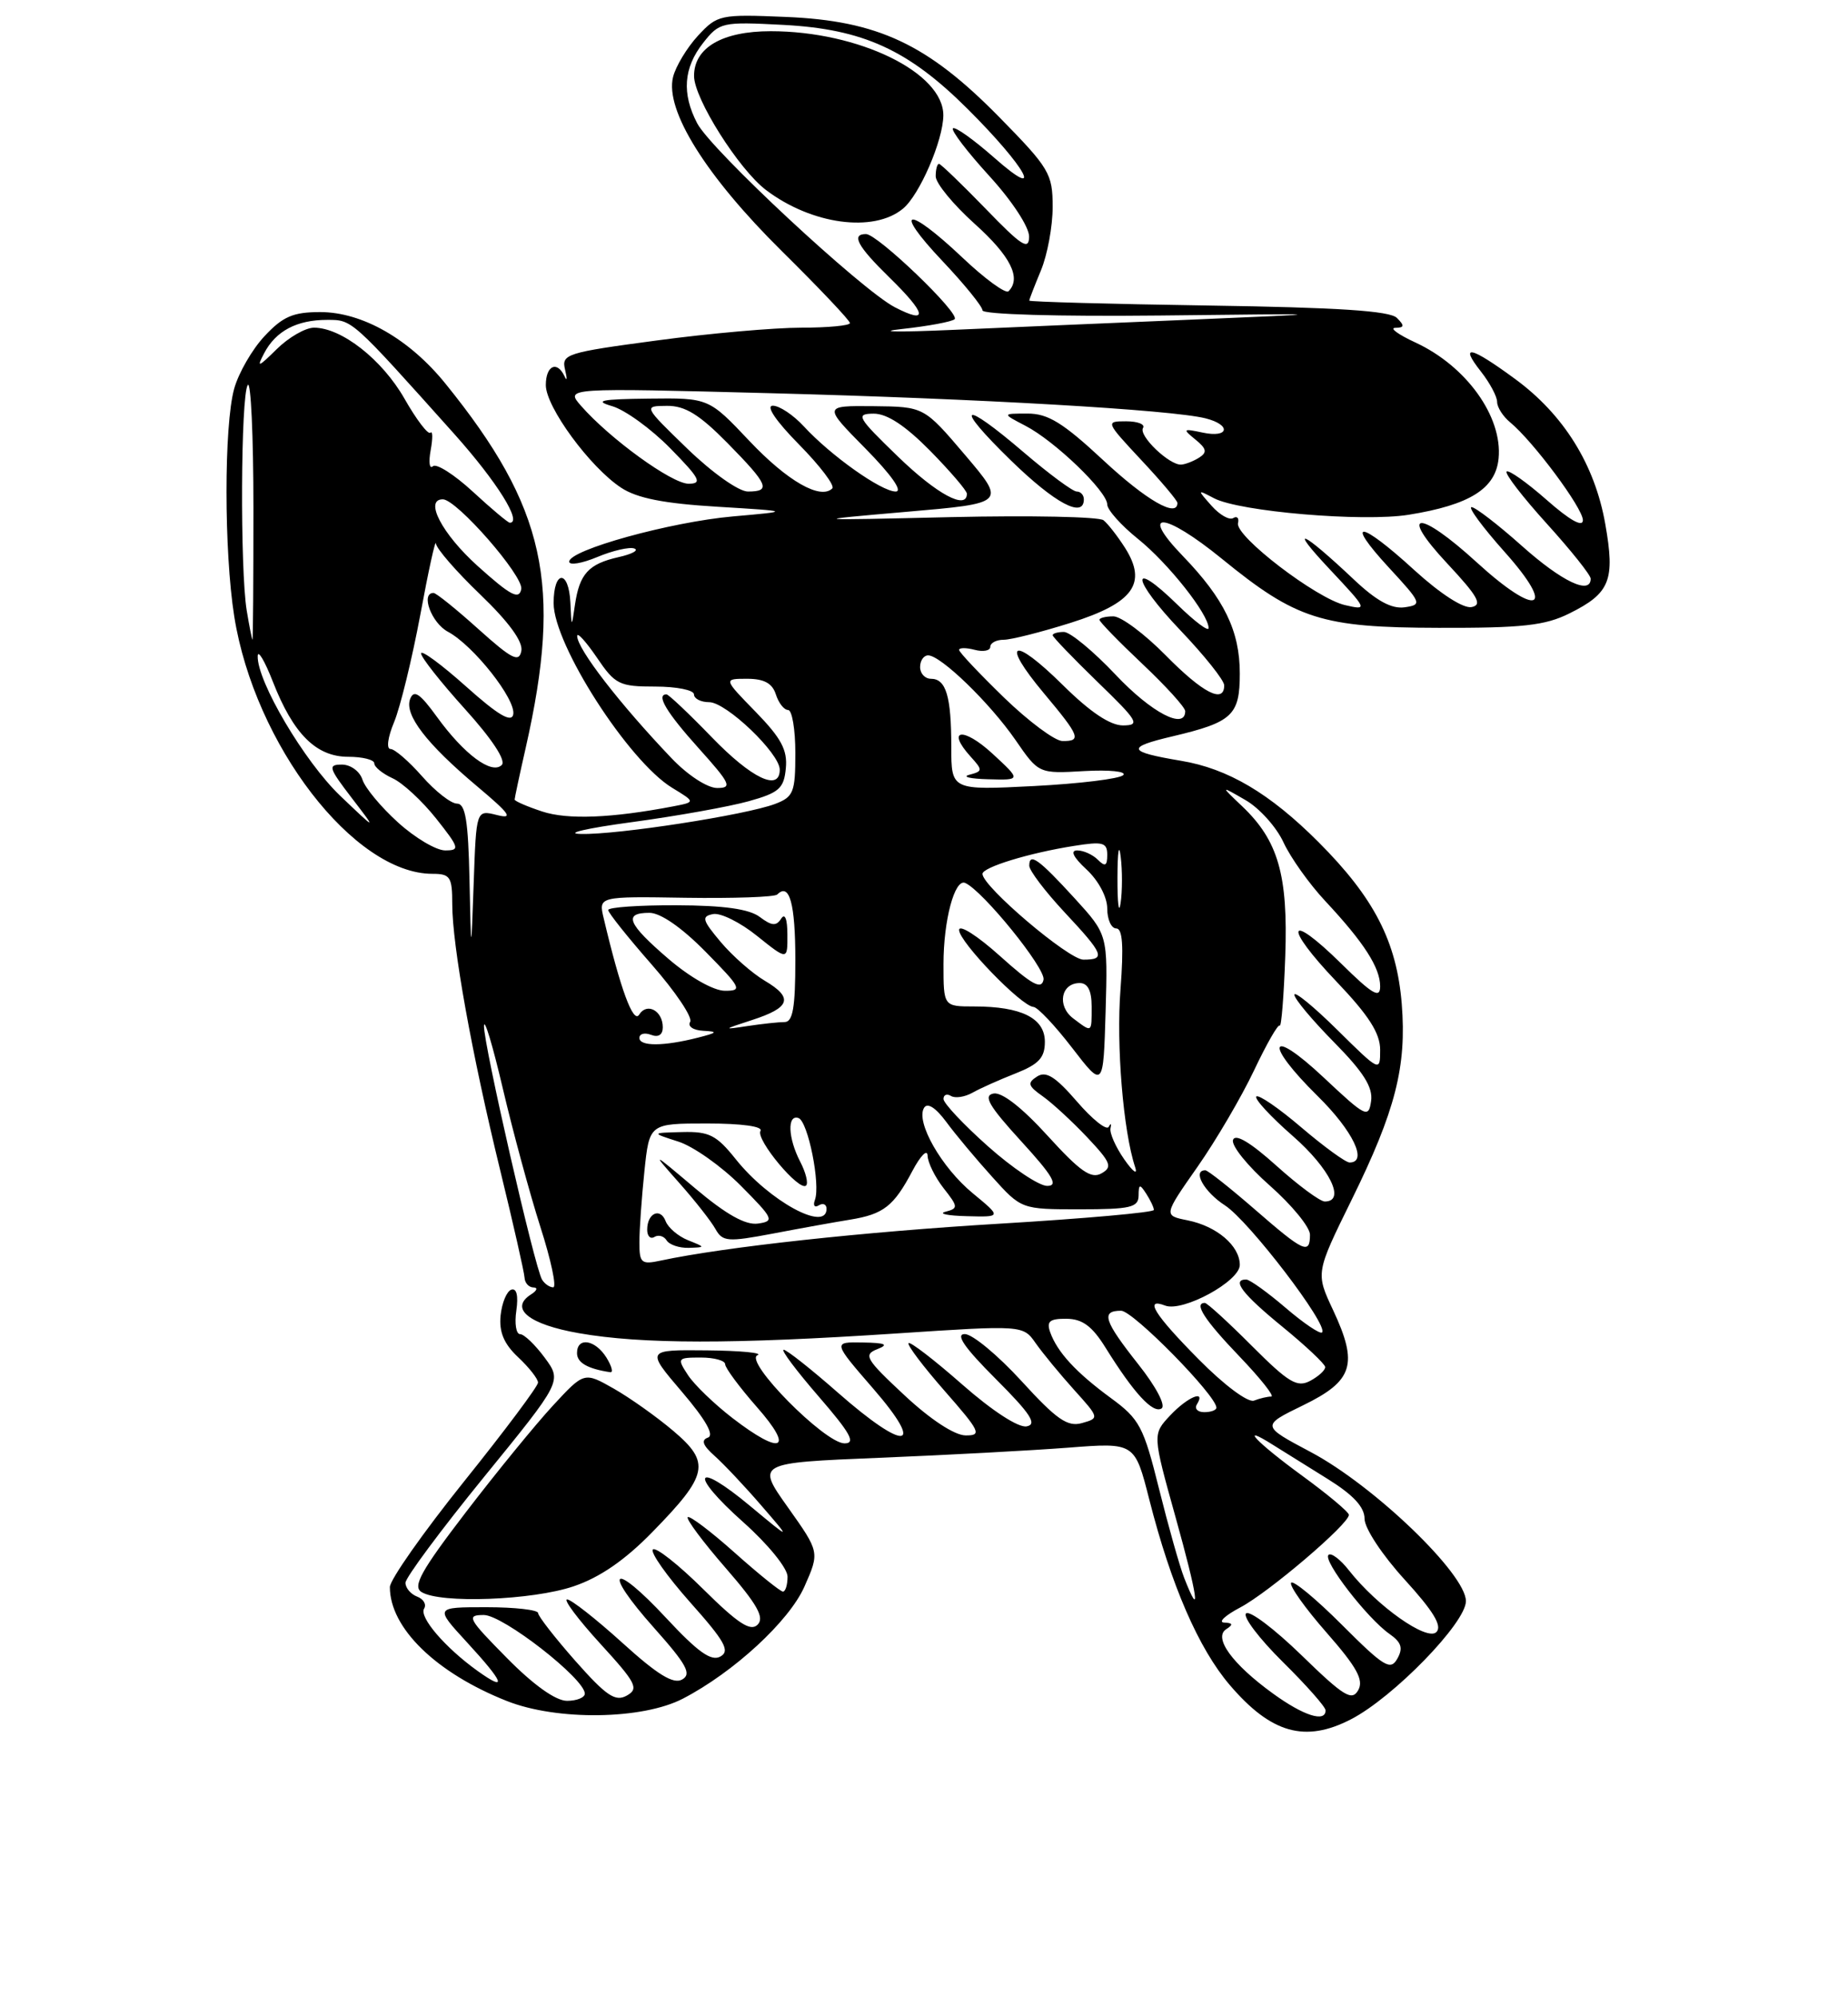 <?xml version="1.0" encoding="UTF-8" standalone="no"?>
<!DOCTYPE svg PUBLIC "-//W3C//DTD SVG 1.1//EN" "http://www.w3.org/Graphics/SVG/1.1/DTD/svg11.dtd" >
<svg xmlns="http://www.w3.org/2000/svg" xmlns:xlink="http://www.w3.org/1999/xlink" version="1.1" viewBox="0 0 237 256">
 <g >
 <path fill="currentColor"
d=" M 173.27 220.36 C 178.71 217.55 188.00 208.00 188.00 205.22 C 188.00 201.74 176.20 190.41 168.11 186.12 C 161.74 182.74 161.74 182.74 167.12 180.12 C 173.55 176.99 174.22 174.87 170.96 167.91 C 168.73 163.16 168.73 163.16 173.32 153.83 C 178.97 142.36 180.41 136.71 179.77 128.67 C 179.12 120.69 176.24 115.08 169.08 107.92 C 162.84 101.68 157.48 98.51 151.45 97.51 C 144.54 96.35 144.36 95.79 150.41 94.37 C 158.05 92.56 159.00 91.68 159.00 86.33 C 159.00 80.87 157.01 76.77 151.68 71.25 C 145.99 65.35 149.29 65.59 156.69 71.61 C 166.26 79.41 169.50 80.44 184.50 80.47 C 195.25 80.50 198.15 80.18 201.28 78.62 C 206.49 76.03 207.15 74.39 205.87 67.16 C 204.53 59.55 200.55 53.15 194.30 48.57 C 188.56 44.36 187.11 44.05 189.93 47.63 C 191.07 49.08 192.00 50.83 192.00 51.51 C 192.00 52.20 192.75 53.37 193.67 54.13 C 196.62 56.56 203.00 65.13 203.00 66.67 C 203.00 67.63 201.32 66.69 198.35 64.07 C 195.79 61.82 193.48 60.19 193.22 60.44 C 192.96 60.70 195.28 63.71 198.38 67.13 C 201.47 70.54 204.00 73.71 204.00 74.17 C 204.00 76.30 200.32 74.55 195.21 70.00 C 192.13 67.25 189.20 65.00 188.72 65.00 C 188.24 65.00 190.15 67.59 192.97 70.75 C 199.70 78.28 197.20 79.21 189.39 72.08 C 181.95 65.28 179.22 65.39 185.61 72.23 C 189.55 76.45 190.15 77.53 188.73 77.81 C 187.67 78.02 184.72 76.11 181.39 73.08 C 174.39 66.67 172.33 66.47 178.12 72.75 C 182.34 77.32 182.41 77.51 180.13 77.84 C 178.46 78.07 176.52 77.01 173.63 74.28 C 166.94 67.97 165.10 67.18 170.50 72.93 C 175.40 78.15 175.44 78.24 172.50 77.56 C 168.83 76.72 158.39 68.73 158.77 67.06 C 158.93 66.40 158.65 66.10 158.16 66.40 C 157.67 66.71 156.42 66.00 155.38 64.83 C 153.52 62.73 153.52 62.72 155.69 63.86 C 158.97 65.58 174.78 66.92 180.65 65.98 C 188.50 64.72 191.81 62.64 192.19 58.76 C 192.71 53.40 188.05 46.91 181.50 43.89 C 179.30 42.87 178.15 42.03 178.95 42.02 C 180.11 42.00 180.15 41.75 179.15 40.75 C 178.25 39.84 171.59 39.41 154.95 39.16 C 142.33 38.97 132.00 38.68 132.00 38.53 C 132.00 38.37 132.68 36.63 133.50 34.65 C 134.32 32.68 135.00 29.02 135.00 26.53 C 135.00 22.26 134.59 21.57 128.14 15.00 C 118.95 5.65 112.59 2.66 100.79 2.17 C 92.35 1.82 92.01 1.89 89.52 4.57 C 88.11 6.10 86.67 8.48 86.32 9.86 C 85.25 14.11 90.54 22.57 100.24 32.16 C 105.06 36.92 109.00 41.08 109.00 41.41 C 109.00 41.73 106.19 42.00 102.75 42.00 C 99.31 42.00 90.98 42.73 84.23 43.64 C 72.61 45.19 71.98 45.39 72.47 47.39 C 72.75 48.55 72.72 48.94 72.41 48.25 C 71.45 46.18 70.00 46.84 70.00 49.36 C 70.00 52.17 75.68 59.91 79.67 62.52 C 81.70 63.86 85.17 64.54 92.00 64.95 C 101.50 65.53 101.50 65.53 94.00 66.19 C 85.98 66.90 73.00 70.49 73.00 71.99 C 73.00 72.49 74.62 72.22 76.59 71.40 C 78.57 70.57 80.71 70.08 81.34 70.30 C 81.98 70.52 81.07 71.02 79.32 71.41 C 75.48 72.28 74.32 73.55 73.74 77.50 C 73.30 80.50 73.30 80.50 73.15 77.25 C 72.95 72.98 71.00 73.03 71.00 77.31 C 71.00 82.62 80.61 97.58 86.21 100.98 C 89.20 102.80 89.20 102.80 86.35 103.35 C 78.46 104.86 72.80 105.09 69.53 104.01 C 67.59 103.37 66.00 102.68 66.00 102.48 C 66.00 102.29 66.64 99.28 67.43 95.81 C 72.15 74.94 69.96 65.03 57.15 49.20 C 52.51 43.45 46.46 40.00 41.06 40.00 C 37.59 40.00 36.27 40.57 33.93 43.08 C 32.34 44.77 30.59 47.81 30.03 49.83 C 28.72 54.56 28.72 70.66 30.04 79.00 C 32.65 95.44 45.40 112.00 55.46 112.00 C 57.74 112.00 58.00 112.39 58.00 115.87 C 58.00 121.19 60.50 135.07 64.15 150.00 C 65.83 156.88 67.23 163.06 67.27 163.75 C 67.30 164.44 67.82 165.01 68.42 165.02 C 69.01 165.02 68.87 165.43 68.10 165.91 C 65.28 167.71 67.82 169.76 74.26 170.88 C 82.30 172.29 93.96 172.30 114.85 170.92 C 131.20 169.84 131.20 169.84 132.83 172.17 C 133.73 173.45 135.94 176.13 137.74 178.13 C 140.99 181.73 141.00 181.77 138.76 182.40 C 136.91 182.92 135.51 181.95 131.00 177.01 C 127.97 173.70 124.70 170.99 123.73 170.99 C 122.49 171.00 123.69 172.73 127.70 176.74 C 132.17 181.21 133.05 182.56 131.67 182.82 C 130.63 183.03 127.27 180.85 123.41 177.46 C 119.84 174.32 116.73 171.93 116.52 172.15 C 116.30 172.37 118.38 175.12 121.14 178.27 C 125.72 183.49 125.96 184.00 123.83 183.98 C 122.42 183.97 119.32 181.94 116.00 178.84 C 111.03 174.21 110.69 173.64 112.50 172.93 C 114.03 172.33 113.59 172.12 110.65 172.07 C 106.80 172.00 106.80 172.00 112.00 178.00 C 118.79 185.83 116.14 186.12 107.46 178.50 C 104.01 175.47 100.88 173.00 100.50 173.00 C 100.11 173.00 102.14 175.70 105.00 179.00 C 109.07 183.70 109.79 185.00 108.31 185.00 C 105.77 185.00 95.33 174.42 97.15 173.70 C 97.89 173.40 94.98 173.12 90.67 173.08 C 82.85 173.00 82.85 173.00 87.46 178.40 C 90.49 181.95 91.64 183.96 90.79 184.26 C 89.88 184.58 90.13 185.26 91.64 186.60 C 92.82 187.65 95.52 190.51 97.64 192.97 C 101.50 197.43 101.50 197.43 96.24 193.06 C 89.05 187.06 88.26 188.81 95.32 195.10 C 98.50 197.93 101.00 201.01 101.00 202.08 C 101.00 203.14 100.73 204.00 100.41 204.00 C 100.09 204.00 97.30 201.76 94.23 199.02 C 91.15 196.27 88.44 194.23 88.20 194.46 C 87.97 194.70 90.15 197.63 93.06 200.97 C 97.13 205.65 98.07 207.33 97.16 208.24 C 96.25 209.15 94.65 208.10 90.18 203.68 C 87.00 200.53 84.09 198.24 83.73 198.60 C 83.37 198.96 85.52 202.00 88.50 205.36 C 92.97 210.37 93.66 211.61 92.39 212.32 C 91.22 212.98 89.51 211.76 85.45 207.40 C 78.51 199.94 77.12 201.07 83.89 208.66 C 88.08 213.36 88.73 214.57 87.48 215.27 C 86.36 215.90 84.32 214.65 79.81 210.56 C 76.43 207.50 73.24 205.00 72.73 205.00 C 72.22 205.00 74.13 207.55 76.98 210.67 C 81.60 215.72 81.97 216.44 80.38 217.33 C 78.92 218.15 77.76 217.37 73.81 212.91 C 71.18 209.93 69.02 207.16 69.01 206.75 C 69.00 206.34 66.02 206.00 62.37 206.00 C 55.75 206.00 55.75 206.00 59.87 210.48 C 64.66 215.68 65.14 216.95 61.25 214.17 C 57.08 211.18 53.72 207.26 54.39 206.18 C 54.72 205.65 54.32 204.95 53.49 204.64 C 52.67 204.32 52.00 203.53 52.00 202.87 C 52.00 202.22 56.52 196.13 62.04 189.35 C 72.08 177.03 72.08 177.03 69.85 174.01 C 68.63 172.36 67.21 171.00 66.70 171.00 C 66.19 171.00 65.97 169.64 66.22 167.97 C 66.49 166.08 66.26 165.08 65.58 165.30 C 64.99 165.49 64.37 166.98 64.20 168.61 C 63.99 170.73 64.62 172.24 66.45 173.96 C 67.85 175.27 69.00 176.73 69.00 177.21 C 69.00 177.68 64.73 183.39 59.50 189.90 C 54.28 196.41 50.00 202.49 50.00 203.42 C 50.00 208.66 55.91 214.42 65.00 218.02 C 71.43 220.57 82.38 220.42 87.58 217.72 C 94.10 214.34 101.20 207.79 103.16 203.37 C 105.12 198.94 105.12 198.94 101.06 193.22 C 96.99 187.50 96.99 187.50 112.75 186.85 C 121.41 186.50 132.33 185.91 137.01 185.55 C 145.53 184.89 145.53 184.89 147.39 192.19 C 150.19 203.18 153.72 211.31 157.72 215.98 C 163.02 222.18 167.38 223.41 173.27 220.36 Z  M 73.57 203.32 C 76.92 202.19 80.16 199.96 83.67 196.36 C 90.84 189.03 91.16 187.48 86.37 183.42 C 84.24 181.61 80.80 179.17 78.71 177.98 C 74.92 175.83 74.92 175.83 70.91 180.16 C 68.70 182.55 63.68 188.69 59.75 193.82 C 54.02 201.30 52.89 203.32 54.05 204.05 C 56.44 205.56 68.29 205.12 73.57 203.32 Z  M 77.77 174.00 C 76.32 171.69 74.00 171.33 74.00 173.43 C 74.00 174.66 75.35 175.44 78.26 175.88 C 78.68 175.95 78.45 175.10 77.77 174.00 Z  M 163.26 217.07 C 158.02 213.28 155.57 209.89 157.27 208.81 C 158.18 208.23 158.11 208.02 157.00 207.97 C 156.18 207.94 157.10 207.06 159.06 206.03 C 162.73 204.09 173.01 195.33 172.99 194.16 C 172.98 193.80 170.28 191.54 166.99 189.14 C 161.15 184.88 158.75 182.35 163.25 185.19 C 164.49 185.97 167.64 187.93 170.25 189.55 C 173.55 191.60 175.00 193.16 175.00 194.67 C 175.00 195.88 177.27 199.32 180.15 202.47 C 183.84 206.52 184.99 208.41 184.21 209.19 C 183.01 210.39 176.62 205.88 173.00 201.28 C 171.89 199.86 170.70 198.97 170.37 199.30 C 169.63 200.03 175.36 207.44 178.19 209.42 C 179.73 210.50 179.97 211.24 179.20 212.60 C 178.33 214.16 177.49 213.65 172.11 208.27 C 168.76 204.92 165.82 202.49 165.58 202.87 C 165.34 203.26 167.39 206.14 170.13 209.26 C 174.02 213.69 174.92 215.33 174.19 216.63 C 173.38 218.07 172.34 217.43 166.92 212.16 C 163.44 208.78 160.24 206.36 159.80 206.80 C 159.37 207.23 161.49 210.02 164.51 213.01 C 167.53 215.99 170.00 218.78 170.00 219.22 C 170.00 220.81 167.19 219.92 163.26 217.07 Z  M 65.00 212.50 C 60.00 207.44 59.76 207.00 62.05 207.00 C 64.51 207.00 75.00 215.17 75.00 217.08 C 75.00 217.58 73.97 218.00 72.72 218.00 C 71.27 218.00 68.43 215.98 65.00 212.50 Z  M 151.87 202.25 C 151.28 200.74 149.83 195.59 148.64 190.82 C 146.66 182.86 146.14 181.88 142.49 179.21 C 138.00 175.92 135.60 173.32 134.68 170.75 C 134.19 169.36 134.62 169.01 136.78 169.03 C 138.82 169.05 140.08 169.98 141.81 172.78 C 145.41 178.56 147.85 181.21 148.96 180.53 C 149.54 180.17 148.28 177.76 145.98 174.86 C 141.56 169.27 141.16 168.00 143.78 168.00 C 145.31 168.00 156.00 178.87 156.00 180.43 C 156.00 180.74 155.30 181.00 154.44 181.00 C 153.58 181.00 153.16 180.55 153.50 180.00 C 154.71 178.04 152.31 179.04 150.07 181.42 C 147.80 183.84 147.80 183.84 150.75 194.42 C 153.62 204.70 154.07 207.86 151.87 202.25 Z  M 93.93 181.75 C 91.61 179.96 89.04 177.49 88.23 176.25 C 86.81 174.08 86.87 174.00 89.88 174.00 C 91.60 174.00 93.00 174.39 93.00 174.86 C 93.00 175.33 94.84 177.81 97.08 180.36 C 101.93 185.86 100.24 186.61 93.93 181.75 Z  M 153.74 174.24 C 148.05 168.50 146.67 166.28 149.43 167.34 C 151.69 168.20 159.00 164.23 159.00 162.13 C 159.00 159.68 156.05 157.16 152.29 156.41 C 149.21 155.79 149.21 155.79 153.58 149.55 C 155.98 146.12 159.24 140.55 160.83 137.19 C 162.43 133.82 163.90 131.24 164.12 131.45 C 164.33 131.66 164.65 127.66 164.83 122.57 C 165.20 112.15 163.93 107.74 159.30 103.34 C 156.50 100.68 156.50 100.68 159.73 102.55 C 161.51 103.57 163.70 106.01 164.60 107.96 C 165.50 109.91 167.91 113.30 169.97 115.50 C 174.94 120.82 177.00 124.03 177.00 126.43 C 177.00 128.03 176.02 127.46 172.02 123.52 C 165.07 116.68 164.53 118.61 171.38 125.79 C 175.54 130.15 177.00 132.43 177.00 134.56 C 177.00 137.41 176.97 137.40 171.50 132.00 C 168.47 129.01 166.00 126.99 166.00 127.50 C 166.00 128.02 168.29 130.75 171.09 133.59 C 174.86 137.41 176.09 139.35 175.84 141.12 C 175.52 143.36 175.17 143.19 169.75 138.10 C 162.70 131.49 162.03 133.64 169.00 140.50 C 173.52 144.95 175.46 149.00 173.08 149.00 C 172.58 149.00 169.80 146.98 166.90 144.51 C 164.01 142.04 161.41 140.26 161.12 140.54 C 160.84 140.83 162.94 143.11 165.80 145.61 C 170.56 149.77 172.63 154.00 169.90 154.00 C 169.29 154.00 166.49 151.93 163.68 149.40 C 160.34 146.40 158.41 145.26 158.13 146.11 C 157.89 146.83 160.01 149.46 162.85 151.96 C 165.68 154.46 168.00 157.29 168.00 158.25 C 168.00 160.85 167.21 160.48 160.91 155.00 C 157.74 152.25 154.90 150.00 154.58 150.00 C 152.87 150.00 154.42 152.77 157.10 154.50 C 160.17 156.48 170.43 169.90 169.55 170.78 C 169.30 171.03 167.19 169.61 164.87 167.62 C 162.54 165.63 160.27 164.00 159.82 164.00 C 157.91 164.00 159.33 165.86 164.45 170.04 C 167.45 172.49 169.92 174.82 169.95 175.21 C 169.98 175.61 169.12 176.40 168.04 176.98 C 166.36 177.88 165.27 177.23 160.56 172.52 C 157.53 169.48 154.81 167.00 154.52 167.00 C 153.06 167.00 154.48 169.19 158.94 173.84 C 161.66 176.68 163.50 179.00 163.03 179.00 C 162.55 179.00 161.56 179.23 160.82 179.52 C 160.05 179.81 156.99 177.53 153.74 174.24 Z  M 69.52 164.02 C 68.58 162.51 62.00 133.75 62.07 131.50 C 62.11 130.40 63.19 134.00 64.48 139.50 C 65.77 145.00 67.94 152.99 69.30 157.25 C 70.67 161.51 71.41 165.00 70.95 165.00 C 70.49 165.00 69.85 164.56 69.52 164.02 Z  M 82.00 159.23 C 82.00 157.61 82.29 153.53 82.64 150.15 C 83.28 144.00 83.28 144.00 90.70 144.00 C 95.14 144.00 97.88 144.38 97.53 144.95 C 96.87 146.02 102.53 152.80 103.38 151.95 C 103.68 151.65 103.34 150.28 102.63 148.91 C 101.06 145.89 100.93 142.81 102.40 143.30 C 103.62 143.71 105.25 151.83 104.51 153.80 C 104.24 154.52 104.47 154.83 105.01 154.49 C 105.56 154.16 106.00 154.36 106.00 154.94 C 106.00 157.96 98.62 153.92 94.36 148.58 C 91.89 145.49 90.95 145.01 87.50 145.10 C 83.50 145.20 83.50 145.20 86.99 146.32 C 88.91 146.93 92.51 149.47 94.99 151.96 C 99.22 156.22 99.36 156.52 97.20 156.83 C 95.61 157.05 93.13 155.66 89.20 152.35 C 83.50 147.54 83.50 147.54 87.12 151.63 C 89.12 153.88 91.20 156.53 91.75 157.52 C 92.67 159.16 93.31 159.21 99.13 158.11 C 102.63 157.44 107.08 156.64 109.00 156.33 C 113.32 155.63 114.62 154.61 117.02 150.07 C 118.06 148.11 118.93 147.23 118.96 148.12 C 118.98 149.00 119.91 150.88 121.01 152.29 C 122.89 154.68 122.91 154.88 121.26 155.31 C 120.29 155.56 121.52 155.82 123.98 155.88 C 128.46 156.00 128.46 156.00 124.75 152.94 C 120.74 149.64 117.40 143.78 118.51 141.99 C 118.94 141.29 119.99 141.96 121.35 143.79 C 122.53 145.40 125.19 148.57 127.25 150.85 C 130.99 155.00 130.99 155.00 138.50 155.00 C 144.97 155.00 146.00 154.76 146.02 153.25 C 146.03 151.75 146.17 151.72 147.00 153.00 C 147.53 153.82 147.98 154.76 147.98 155.08 C 147.99 155.40 139.11 156.19 128.25 156.84 C 110.78 157.88 92.95 159.82 84.75 161.57 C 82.24 162.11 82.00 161.90 82.00 159.23 Z  M 88.23 158.96 C 86.98 158.46 85.69 157.36 85.37 156.53 C 84.68 154.72 83.00 155.49 83.00 157.62 C 83.00 158.44 83.42 158.86 83.93 158.54 C 84.44 158.23 85.14 158.42 85.49 158.98 C 85.84 159.54 87.10 159.97 88.31 159.94 C 90.50 159.87 90.50 159.87 88.23 158.96 Z  M 126.70 146.92 C 123.56 144.13 121.00 141.40 121.00 140.86 C 121.00 140.32 121.43 140.15 121.96 140.47 C 122.49 140.80 123.72 140.61 124.71 140.06 C 125.69 139.50 128.19 138.39 130.25 137.58 C 133.23 136.40 134.00 135.57 134.00 133.53 C 134.00 130.50 131.00 129.00 124.93 129.00 C 121.00 129.00 121.00 129.00 121.00 123.57 C 121.00 117.96 122.43 112.59 123.78 113.17 C 126.03 114.15 134.12 124.12 133.83 125.57 C 133.57 126.89 132.36 126.23 128.25 122.54 C 125.36 119.94 123.00 118.44 123.00 119.20 C 123.00 120.71 130.98 128.97 132.54 129.06 C 133.07 129.09 135.30 131.45 137.50 134.31 C 141.50 139.50 141.50 139.50 141.79 129.65 C 142.07 119.80 142.07 119.80 137.83 115.15 C 133.21 110.10 132.00 109.23 132.00 110.96 C 132.00 111.58 134.03 114.25 136.50 116.90 C 141.58 122.33 141.85 123.00 138.94 123.00 C 137.05 123.00 126.00 113.62 126.00 112.01 C 126.00 111.16 132.00 109.32 137.75 108.42 C 141.44 107.83 142.00 107.98 142.00 109.57 C 142.00 110.99 141.73 111.13 140.80 110.20 C 140.14 109.54 138.95 109.00 138.15 109.00 C 137.22 109.00 137.64 109.87 139.35 111.45 C 140.88 112.87 142.00 114.98 142.00 116.45 C 142.00 117.85 142.52 119.00 143.15 119.00 C 143.97 119.00 144.12 121.25 143.70 126.80 C 143.14 133.97 144.05 145.01 145.58 149.60 C 145.93 150.65 145.30 150.20 144.19 148.61 C 143.08 147.02 142.28 145.22 142.42 144.61 C 142.56 144.00 142.46 143.92 142.19 144.43 C 141.93 144.94 140.09 143.48 138.11 141.18 C 135.35 137.99 134.15 137.24 133.00 137.98 C 131.72 138.80 131.83 139.18 133.72 140.51 C 134.94 141.37 137.51 143.74 139.43 145.77 C 142.48 149.01 142.71 149.58 141.25 150.40 C 139.93 151.14 138.51 150.14 134.36 145.58 C 131.08 141.97 128.49 139.95 127.41 140.16 C 126.06 140.43 126.82 141.74 130.94 146.25 C 135.03 150.72 135.78 152.00 134.30 152.00 C 133.25 152.00 129.83 149.71 126.70 146.92 Z  M 82.00 133.03 C 82.00 132.50 82.67 132.32 83.50 132.64 C 84.44 133.00 85.00 132.63 85.00 131.67 C 85.00 129.54 82.96 128.45 81.97 130.05 C 81.22 131.26 79.57 126.79 77.42 117.69 C 76.75 114.89 76.75 114.89 87.92 115.07 C 94.06 115.16 99.36 114.98 99.68 114.65 C 101.25 113.08 102.00 115.81 102.00 123.06 C 102.00 129.13 101.68 131.00 100.62 131.00 C 99.87 131.00 97.73 131.23 95.88 131.51 C 92.66 132.00 92.69 131.96 96.42 130.75 C 101.37 129.15 101.79 127.90 98.09 125.71 C 96.48 124.76 93.94 122.53 92.43 120.74 C 90.06 117.92 89.93 117.46 91.45 117.16 C 92.40 116.97 94.95 118.23 97.09 119.96 C 101.00 123.09 101.00 123.09 100.98 119.80 C 100.98 117.78 100.66 116.99 100.18 117.75 C 99.55 118.73 98.97 118.68 97.44 117.53 C 96.09 116.51 92.85 116.05 86.75 116.03 C 81.94 116.01 78.00 116.29 78.00 116.64 C 78.00 116.99 80.51 120.13 83.57 123.62 C 86.63 127.11 88.86 130.42 88.51 130.98 C 88.16 131.55 88.90 132.05 90.19 132.12 C 92.13 132.22 92.01 132.36 89.50 133.00 C 85.10 134.12 82.00 134.13 82.00 133.03 Z  M 137.62 130.52 C 135.52 128.92 136.07 126.00 138.47 126.00 C 139.50 126.00 140.00 126.97 140.00 129.00 C 140.00 132.44 140.09 132.38 137.62 130.52 Z  M 85.75 122.92 C 80.47 118.39 79.89 117.00 83.29 117.00 C 84.71 117.00 87.44 118.89 90.50 122.00 C 95.07 126.64 95.25 127.00 92.96 126.99 C 91.53 126.99 88.51 125.28 85.75 122.92 Z  M 60.21 112.75 C 60.05 105.17 59.69 103.00 58.60 103.00 C 57.84 103.00 55.82 101.42 54.13 99.50 C 52.44 97.58 50.62 96.00 50.08 96.00 C 49.53 96.00 49.73 94.49 50.54 92.56 C 51.33 90.66 52.84 84.47 53.90 78.81 C 54.95 73.14 55.85 69.02 55.91 69.67 C 55.96 70.31 58.52 73.26 61.61 76.22 C 65.26 79.73 67.10 82.25 66.86 83.44 C 66.56 84.95 65.64 84.48 61.35 80.63 C 58.52 78.08 55.93 76.00 55.60 76.00 C 53.91 76.00 55.33 79.84 57.44 80.97 C 60.73 82.73 66.21 89.68 65.82 91.58 C 65.59 92.67 63.85 91.64 59.75 87.97 C 56.59 85.15 54.00 83.25 54.00 83.75 C 54.00 84.25 56.54 87.46 59.64 90.89 C 63.11 94.73 64.92 97.48 64.35 98.05 C 63.07 99.33 59.51 96.68 56.04 91.89 C 53.85 88.87 53.08 88.35 52.60 89.59 C 51.83 91.60 54.67 95.31 61.22 100.81 C 65.43 104.35 65.88 105.01 63.71 104.46 C 61.08 103.80 61.08 103.80 60.75 113.15 C 60.42 122.50 60.42 122.50 60.21 112.75 Z  M 143.31 112.50 C 143.32 109.20 143.50 107.97 143.72 109.77 C 143.95 111.57 143.94 114.27 143.71 115.77 C 143.49 117.27 143.30 115.80 143.31 112.50 Z  M 51.05 105.42 C 48.87 103.45 46.81 100.98 46.48 99.92 C 46.14 98.86 44.96 98.00 43.85 98.00 C 42.02 98.00 42.14 98.40 45.09 102.25 C 48.35 106.50 48.35 106.50 43.63 102.00 C 39.05 97.63 32.95 87.32 33.05 84.09 C 33.07 83.22 33.95 84.70 35.00 87.39 C 37.62 94.08 40.55 97.00 44.67 97.00 C 46.50 97.00 48.00 97.38 48.00 97.84 C 48.00 98.30 49.05 99.16 50.34 99.75 C 51.63 100.33 54.14 102.66 55.93 104.91 C 58.92 108.68 59.01 109.00 57.09 109.00 C 55.94 109.00 53.22 107.39 51.05 105.42 Z  M 81.00 105.38 C 86.78 104.60 93.53 103.39 96.00 102.70 C 99.92 101.61 100.54 101.06 100.78 98.47 C 101.01 96.13 100.18 94.60 96.92 91.25 C 92.77 87.00 92.77 87.00 95.82 87.00 C 97.99 87.00 99.05 87.58 99.50 89.00 C 99.85 90.10 100.55 91.00 101.07 91.00 C 101.58 91.00 102.00 93.49 102.00 96.52 C 102.00 101.55 101.77 102.14 99.41 103.04 C 95.66 104.46 79.20 107.01 74.50 106.89 C 72.30 106.84 75.22 106.16 81.00 105.38 Z  M 86.13 97.19 C 79.45 90.19 74.04 83.19 74.02 81.52 C 74.01 80.98 75.14 82.22 76.54 84.27 C 78.89 87.74 79.42 88.00 84.04 88.00 C 86.77 88.00 89.00 88.45 89.00 89.00 C 89.00 89.55 89.88 90.00 90.95 90.00 C 93.14 90.00 100.00 96.56 100.00 98.65 C 100.00 101.50 96.40 99.78 91.29 94.50 C 88.36 91.47 85.74 89.00 85.48 89.00 C 84.09 89.00 85.47 91.31 89.59 95.89 C 93.68 100.44 93.94 101.00 91.98 101.00 C 90.72 101.00 88.20 99.36 86.13 97.19 Z  M 122.00 95.73 C 122.00 89.25 121.33 87.00 119.39 87.00 C 118.63 87.00 118.00 86.33 118.00 85.50 C 118.00 84.67 118.46 84.00 119.03 84.00 C 120.65 84.00 126.94 90.09 130.22 94.83 C 133.21 99.17 133.21 99.17 139.06 98.83 C 142.29 98.65 144.52 98.88 144.05 99.35 C 143.58 99.82 138.43 100.45 132.60 100.75 C 122.00 101.29 122.00 101.29 122.00 95.73 Z  M 127.24 96.56 C 123.51 93.14 121.30 93.46 124.47 96.97 C 126.05 98.71 126.04 98.85 124.33 99.30 C 123.32 99.56 124.41 99.82 126.74 99.88 C 130.97 100.00 130.97 100.00 127.24 96.56 Z  M 128.75 89.40 C 125.59 86.33 123.00 83.59 123.00 83.30 C 123.00 83.01 123.90 83.00 125.00 83.29 C 126.10 83.58 127.00 83.40 127.00 82.91 C 127.00 82.41 127.77 82.00 128.72 82.00 C 129.67 82.00 133.53 81.02 137.31 79.83 C 145.36 77.29 147.18 74.78 144.27 70.20 C 143.32 68.72 142.09 67.13 141.52 66.68 C 140.96 66.23 132.18 66.05 122.00 66.28 C 103.50 66.71 103.50 66.71 116.26 65.60 C 129.02 64.50 129.02 64.50 123.76 58.31 C 118.50 52.13 118.50 52.13 112.03 52.06 C 105.57 52.00 105.57 52.00 111.00 57.50 C 114.30 60.85 115.82 63.00 114.87 63.00 C 113.03 63.00 106.53 58.39 103.08 54.64 C 101.74 53.19 99.96 52.00 99.11 52.00 C 98.18 52.00 99.50 53.96 102.48 56.98 C 105.17 59.71 107.09 62.24 106.74 62.60 C 105.23 64.10 100.98 61.67 96.11 56.52 C 90.89 51.00 90.89 51.00 83.19 51.09 C 77.07 51.16 76.11 51.36 78.51 52.06 C 80.16 52.54 83.52 54.97 85.97 57.47 C 89.78 61.35 90.11 62.00 88.30 62.00 C 86.16 62.00 78.19 56.22 74.50 52.00 C 72.50 49.71 72.50 49.71 98.89 50.40 C 125.63 51.10 150.24 52.52 154.61 53.62 C 157.95 54.46 157.62 56.17 154.25 55.45 C 151.70 54.91 151.63 54.97 153.31 56.34 C 154.74 57.50 154.84 57.98 153.81 58.64 C 153.09 59.10 152.05 59.51 151.50 59.55 C 150.00 59.67 145.98 55.84 146.59 54.85 C 146.88 54.38 145.90 54.00 144.42 54.00 C 141.76 54.00 141.78 54.05 146.36 58.96 C 148.91 61.68 151.00 64.16 151.00 64.46 C 151.00 66.42 147.03 64.14 141.50 59.00 C 136.33 54.19 134.40 53.00 131.78 53.01 C 128.50 53.01 128.50 53.01 131.50 54.57 C 135.26 56.51 142.00 62.99 142.00 64.66 C 142.00 65.34 143.78 67.34 145.95 69.08 C 149.83 72.20 155.00 78.73 155.00 80.51 C 155.00 81.00 153.21 79.66 151.02 77.52 C 144.80 71.44 145.10 74.21 151.38 80.79 C 154.47 84.03 157.00 87.20 157.00 87.84 C 157.00 90.24 154.27 88.84 149.50 84.00 C 146.79 81.25 143.77 79.00 142.79 79.00 C 141.80 79.00 141.00 79.20 141.00 79.44 C 141.00 79.69 143.47 82.23 146.50 85.09 C 149.53 87.95 152.00 90.67 152.00 91.15 C 152.00 93.61 147.68 91.36 143.09 86.50 C 140.23 83.47 137.24 81.00 136.44 81.00 C 135.65 81.00 135.00 81.19 135.00 81.42 C 135.00 81.64 137.59 84.33 140.75 87.40 C 145.96 92.44 146.27 92.96 144.03 92.98 C 142.38 92.99 139.82 91.28 136.31 87.81 C 129.85 81.43 128.24 82.12 133.87 88.85 C 138.50 94.37 138.74 95.01 136.25 94.98 C 135.29 94.97 131.91 92.46 128.75 89.40 Z  M 139.00 64.00 C 139.00 63.45 138.59 63.00 138.08 63.00 C 137.58 63.00 134.54 60.75 131.33 58.01 C 123.27 51.11 122.19 51.76 129.65 59.02 C 135.30 64.52 139.00 66.49 139.00 64.00 Z  M 31.64 78.25 C 30.78 73.02 30.87 50.75 31.77 49.35 C 32.17 48.72 32.50 55.81 32.50 65.10 C 32.50 74.40 32.45 82.00 32.38 82.00 C 32.32 82.00 31.98 80.31 31.64 78.25 Z  M 61.25 72.54 C 56.69 68.43 54.37 64.00 56.79 64.00 C 58.57 64.00 67.17 73.85 66.85 75.51 C 66.57 76.92 65.48 76.34 61.25 72.54 Z  M 60.63 63.01 C 58.25 60.82 55.95 59.36 55.52 59.76 C 55.08 60.17 54.95 59.25 55.23 57.72 C 55.51 56.18 55.50 55.17 55.20 55.46 C 54.91 55.76 53.41 53.80 51.88 51.11 C 49.01 46.08 43.80 42.00 40.27 42.00 C 39.17 42.00 37.02 43.24 35.49 44.75 C 33.11 47.10 32.87 47.18 33.88 45.27 C 35.37 42.42 38.06 41.00 41.95 41.00 C 45.20 41.00 45.02 40.84 58.31 55.68 C 63.74 61.76 67.02 67.00 65.38 67.00 C 65.15 67.00 63.01 65.21 60.63 63.01 Z  M 115.16 58.52 C 109.93 53.46 109.69 53.04 112.04 53.02 C 113.76 53.01 116.09 54.54 119.29 57.78 C 121.88 60.42 124.00 62.89 124.00 63.28 C 124.00 65.42 120.15 63.35 115.16 58.52 Z  M 88.16 57.52 C 82.50 52.04 82.50 52.04 85.54 52.02 C 87.86 52.00 89.69 53.13 93.29 56.78 C 98.56 62.14 98.92 63.00 95.91 63.00 C 94.74 63.00 91.35 60.60 88.16 57.52 Z  M 115.67 42.17 C 119.06 41.80 122.10 41.23 122.43 40.91 C 123.15 40.18 112.54 30.00 111.06 30.00 C 109.13 30.00 109.96 31.55 114.00 35.50 C 118.84 40.23 119.12 41.63 114.76 39.38 C 110.48 37.16 91.21 19.24 89.41 15.80 C 87.42 11.98 87.66 8.71 90.16 5.52 C 92.27 2.84 92.56 2.78 100.46 3.19 C 110.67 3.73 116.47 6.37 124.08 13.95 C 131.63 21.46 134.13 26.05 127.50 20.21 C 124.85 17.88 122.48 16.19 122.21 16.45 C 121.95 16.72 124.05 19.46 126.87 22.55 C 129.79 25.74 131.99 29.10 131.98 30.33 C 131.96 32.14 131.02 31.53 126.40 26.75 C 123.33 23.59 120.64 21.00 120.42 21.00 C 120.19 21.00 120.00 21.72 120.00 22.60 C 120.00 23.48 122.25 26.22 125.00 28.69 C 129.60 32.82 131.02 35.65 129.34 37.33 C 128.98 37.69 126.30 35.74 123.40 32.99 C 116.30 26.28 114.40 26.62 120.85 33.44 C 123.68 36.43 126.00 39.29 126.00 39.78 C 126.00 40.30 135.68 40.58 148.75 40.44 C 171.50 40.18 171.50 40.18 153.00 40.96 C 142.82 41.39 128.88 41.98 122.00 42.29 C 115.12 42.59 112.28 42.54 115.67 42.17 Z  M 115.81 26.74 C 117.93 24.99 120.95 18.01 120.98 14.80 C 121.02 9.31 110.13 4.00 98.84 4.00 C 92.62 4.00 88.99 6.12 89.01 9.75 C 89.02 12.65 94.75 21.71 98.23 24.35 C 104.07 28.78 112.04 29.87 115.81 26.74 Z "/>
</g>
</svg>